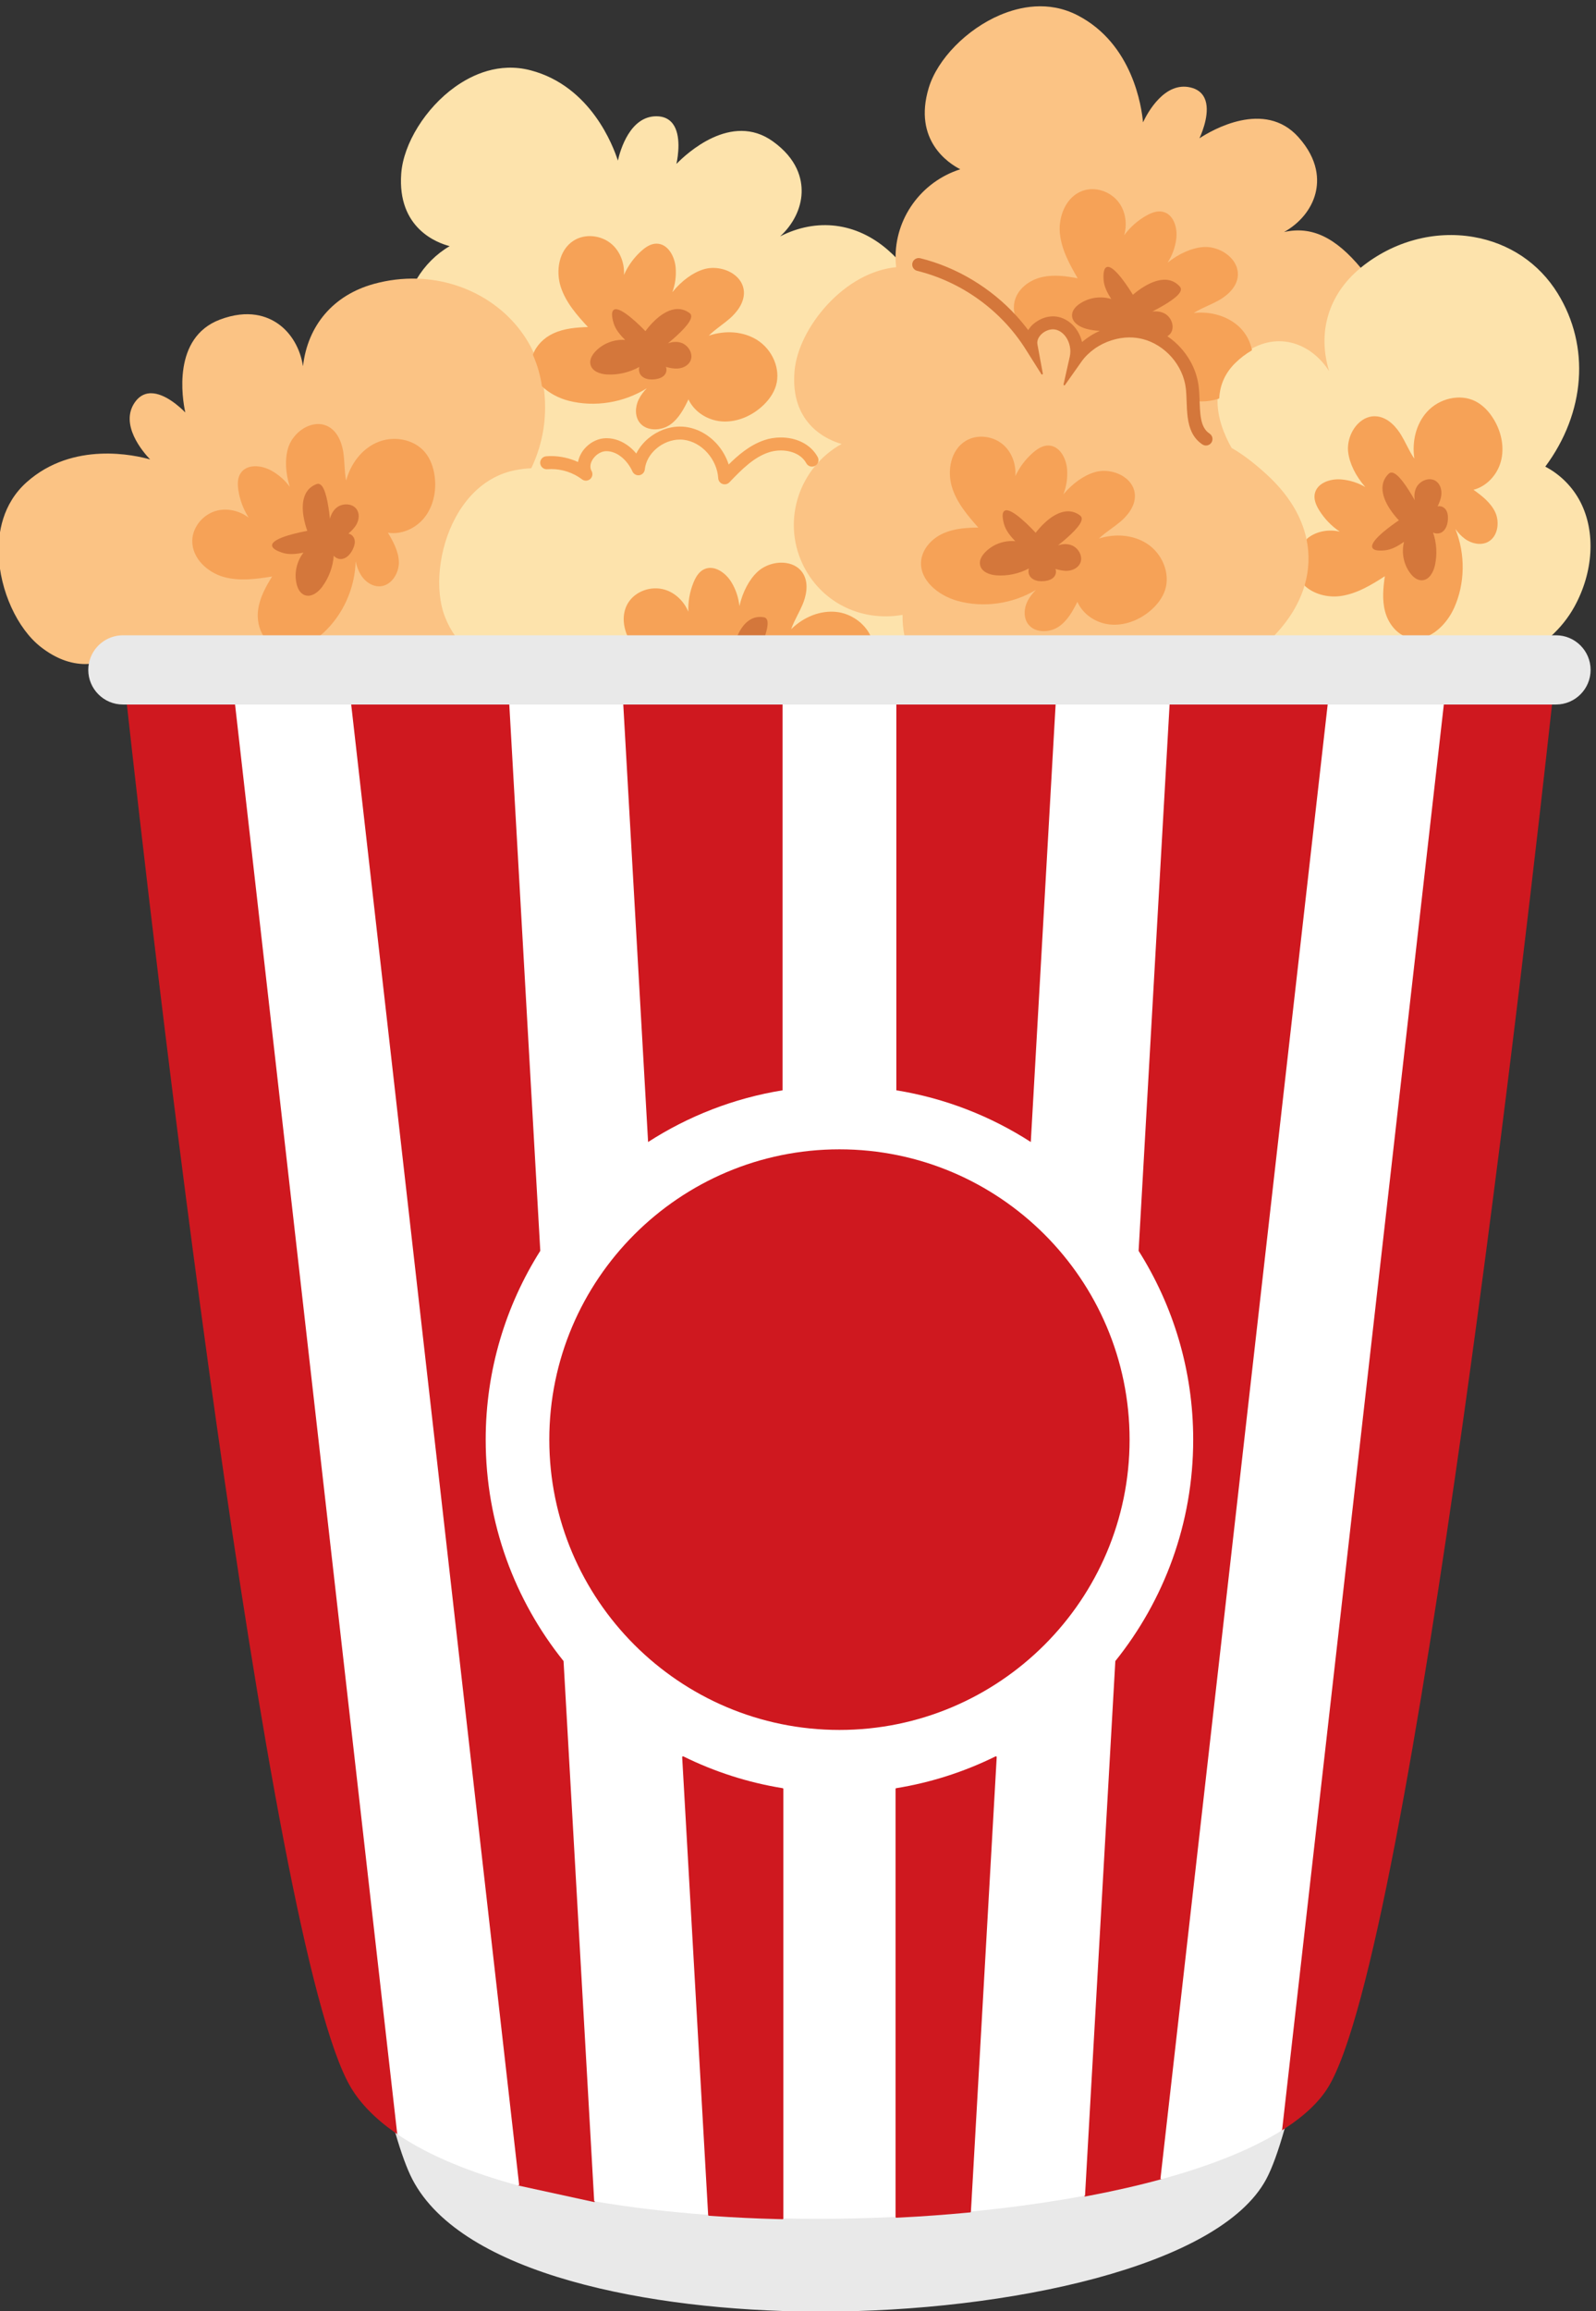 <?xml version="1.0" encoding="UTF-8" standalone="no"?>
<!-- Created with Inkscape (http://www.inkscape.org/) -->

<svg
   version="1.1"
   id="svg1"
   width="1659.549"
   height="2401.812"
   viewBox="0 0 1659.549 2401.812"
   xmlns="http://www.w3.org/2000/svg"
   xmlns:svg="http://www.w3.org/2000/svg">
  <rect x="0" y="0" width="1659.549" height="2401.812" fill="#333333" stroke="none"/>
  <defs
     id="defs1" />
  <g
     id="g1"
     transform="translate(-584.438,-213.281)">
    <g
       id="group-R5">
      <path
         id="path2"
         d="m 10499.3,16162.3 c -0.2,0 -0.3,0 -0.4,0 -35.7,0 -71.6,-6 -103.9,-17.4 -114.2,-39.5 -206.7,-130.1 -307.3,-235.7 -10.5,-11 -26.5,-14.7 -40.8,-9.4 -14.3,5.3 -24.1,18.5 -25,33.6 -4.2,73 -36.19,148.1 -87.83,206.1 -52.74,59.3 -120.97,96.9 -192.15,105.9 -10.36,1.3 -21.03,2 -31.72,2 -0.14,0 -0.29,0 -0.46,0 -66.51,0 -135.77,-26.3 -190.09,-72.1 -55.81,-46.9 -90.08,-108.3 -96.51,-172.8 -1.76,-17.1 -14.87,-31.1 -31.89,-33.8 -17.15,-2.8 -33.91,6.2 -41.02,21.9 -20.86,46.3 -52.67,88.2 -89.63,117.8 -39.19,31.5 -82.31,48.1 -124.75,48.1 h -3.6 c -32.13,-0.5 -67.07,-16.8 -93.4,-43.5 -25.73,-25.6 -41.51,-59.7 -41.19,-89 0.04,-14.7 3.53,-28 10.66,-40.7 8.92,-15.6 5.56,-35.7 -7.98,-47.6 -13.6,-11.9 -33.89,-12.7 -48.31,-1.8 -70.6,53.4 -158.64,82.8 -247.92,82.8 -0.12,0 -0.24,0 -0.34,0 -10.96,0 -21.83,-0.4 -32.33,-1.3 -20.71,-1.6 -39.48,14 -41.24,35 -0.83,10.2 2.36,20.1 8.97,27.9 6.6,7.8 15.86,12.6 26.04,13.4 12.59,1 25.55,1.5 38.56,1.5 72.08,0 145.24,-16.8 211.59,-48.5 1.76,-0.8 3.85,-0.8 5.61,0.2 1.75,0.9 2.94,2.6 3.24,4.5 6.43,43 27.89,84.7 60.37,117.5 41.09,41.2 92.88,64.7 145.76,66 l 5.58,0.1 c 60.25,0 119.95,-22.5 172.65,-65 19.58,-15.8 38.07,-34.6 56.54,-57.6 1.34,-1.7 3.65,-2.6 5.6,-2.3 2.15,0.2 4,1.6 4.92,3.5 21.56,46 54.35,88.2 94.79,122.2 69.01,58 154.18,90 239.78,90.1 13.93,0 27.84,-0.9 41.36,-2.6 89.65,-11.5 174.77,-58 239.69,-131 41.85,-47.2 73.35,-103.8 91.05,-163.9 0.6,-2.1 2.3,-3.7 4.5,-4.2 2.2,-0.6 4.4,0 5.9,1.6 72.9,73 162.9,153 277,193.3 41,14.3 84.5,21.6 129.4,21.6 56.8,0 111.5,-12.1 158.3,-34.9 52,-25.4 93,-63.9 118.7,-111.4 4.8,-9 5.9,-19.3 3,-29.1 -2.9,-9.8 -9.5,-17.9 -18.5,-22.8 -9,-4.8 -19.3,-6 -29.1,-3 -9.8,3 -17.9,9.5 -22.7,18.5 -18.3,33.7 -46.9,60.3 -85,79.1 -36.3,17.8 -79.3,27.2 -124.5,27.2 z m 962.1,-1285.1 c -1.5,1.2 -3.3,1.8 -5.2,1.4 -329,-60.3 -642.1,98.7 -778.9,395.7 -156.8,340.4 -17.7,745.7 316.7,922.8 2.3,1.2 3.6,3.7 3.3,6.3 -0.4,2.5 -2.3,4.6 -4.8,5.2 -69.7,16.5 -415.2,121.3 -373.4,565.7 31.2,331 390,759.8 788.9,795.7 1.7,0.2 3.2,1 4.3,2.3 1,1.4 1.5,3 1.3,4.7 -2.7,23.3 -4.5,46 -4.9,67.4 -0.1,1.6 -0.7,3.1 -1.8,4.2 -24.4,25.1 -47.3,47 -70.1,66.9 -247.7,216.2 -556.7,253.4 -843.6,106.9 101.5,92.6 164,216.6 168.3,341.4 3.6,106.9 -32.4,263.2 -225.1,401.3 -323.8,232 -675.39,-96 -753.56,-176.3 12.67,60.4 38.81,225.4 -29.13,314.5 -28.65,37.6 -70.75,57.1 -125.17,57.8 -207.69,2.4 -284.79,-263 -303.67,-346.5 -35.69,112.4 -211.36,582.2 -682.17,705.5 -247.6,64.8 -457.98,-34.8 -590.86,-129.7 -230.26,-164.5 -403.22,-442.6 -420.61,-676.5 -31.89,-428.5 281.75,-542.7 378.65,-567.6 -104.84,-61.3 -193.74,-150 -257.75,-257.3 -1.12,-1.9 -1.17,-4.2 -0.12,-6.2 1.07,-1.9 3.06,-3.2 5.28,-3.2 398.64,-12.5 753.62,-242.1 904.36,-584.9 1,-2.3 3.24,-3.8 5.7,-3.8 0.07,0 0.15,0 0.24,0 2.56,0.1 4.8,1.8 5.63,4.2 23.17,65.8 80.46,125 153.23,158.3 87.46,40.1 185.56,46 278.54,48.6 2.46,0.1 4.63,1.6 5.58,3.9 0.95,2.2 0.48,4.8 -1.17,6.6 -84.07,91 -179.37,194.1 -219.59,320.4 -37.49,117.6 -16.51,274.2 96.1,345.9 85.78,54.7 209.75,41.2 288.26,-31.4 74.33,-68.6 104.75,-184.3 75.71,-287.9 -0.92,-3.3 0.98,-6.7 4.24,-7.6 3.32,-1 6.73,0.8 7.73,4.1 28.54,94.2 82.45,178.7 155.93,244.3 40.43,36.1 75.29,53 109.67,53 0.12,0 0.24,0 0.36,0 78.64,-0.4 128.92,-90.2 136.32,-174.5 7.36,-84.2 -9.96,-169.5 -48.77,-240.1 -1.6,-2.9 -0.63,-6.6 2.2,-8.3 2.87,-1.8 6.55,-1 8.4,1.8 76.27,111.1 176,191.7 273.67,221.2 71.98,21.8 158.97,7.8 221.47,-35.5 46.2,-32 73.4,-76.9 76.7,-126.3 5.8,-89 -63.4,-163.8 -105.1,-200.5 -22.4,-19.8 -46.8,-38.3 -70.4,-56.1 -39.55,-29.9 -80.43,-60.9 -113.81,-98.9 -1.87,-2.2 -2.04,-5.4 -0.39,-7.7 1.69,-2.4 4.7,-3.3 7.36,-2.2 135.14,52.9 280.44,44.7 388.84,-22 119,-73.3 181.3,-221.2 144.9,-344 -17.3,-58.4 -56.6,-115.2 -113.6,-164.2 -88.6,-76.2 -198,-115 -300.2,-106.7 -113.14,9.4 -214.58,80.6 -252.38,177.2 -0.91,2.3 -3.1,3.9 -5.59,4 -2.09,-0.1 -4.77,-1.4 -5.84,-3.6 -34.76,-73 -74.16,-155.8 -145.07,-205.4 -66.24,-46.3 -174.2,-51.2 -223.33,15.8 -30.92,42.2 -32.62,107.1 -4.3,165.4 26.17,53.8 70.6,95.7 113.57,136.2 2.41,2.3 2.61,6.1 0.44,8.6 -2.12,2.5 -5.92,2.9 -8.57,0.9 -182.76,-142.7 -435.83,-195.7 -660.47,-138.5 -77,19.7 -150.76,59.3 -202.38,108.9 -1.88,1.9 -4.85,2.3 -7.16,1.1 -2.36,-1.3 -3.71,-3.8 -3.32,-6.5 l 0.93,-5.4 c 30.89,-217.9 -0.07,-428.3 -92.03,-625.2 -41.9,-2.3 -81.15,-7.2 -119.86,-14.9 -250.96,-50.1 -396.61,-231.7 -474.59,-375.2 -135.08,-248.6 -168.91,-574.4 -82.26,-792.3 21.14,-53.1 46.62,-100.4 77.9,-144.8 1.17,-1.6 3.07,-2.6 5.09,-2.6 h 1360.66 c 2.12,0 4.09,1.1 5.24,2.8 1.14,1.8 1.31,4 0.46,6 -40.37,90.2 -39.29,181.4 2.92,250.1 53.28,86.7 170.52,128.9 272.94,97.9 96.88,-29.2 174.86,-119.9 194.01,-225.8 0.58,-3.3 3.62,-5.6 7.18,-5 3.36,0.6 5.65,3.8 5.11,7.1 -15.51,97.3 -3.97,196.8 33.38,287.9 20.64,50.4 44.73,80.8 75.76,95.8 70.84,34.1 155.36,-24.6 198.86,-97.3 43.5,-72.5 65.2,-156.7 61.2,-237.2 -0.1,-3.3 2.4,-6.2 5.7,-6.5 3.4,-0.4 6.3,2 6.7,5.3 20,133.2 74.4,249.4 149.3,318.7 55.2,51 139.4,76.7 214.8,64.9 55.5,-8.6 99.6,-37 124.1,-80 44.1,-77.4 14.8,-175 -6.7,-226.3 -11.6,-27.6 -25.4,-54.9 -38.9,-81.3 -22.4,-44.2 -45.6,-89.9 -59,-138.7 -0.7,-2.8 0.5,-5.7 3,-7.1 2.6,-1.4 5.7,-0.9 7.6,1.2 98.3,106.8 233.2,163.1 359.2,150.4 109.7,-11 213.6,-83 258.8,-179.3 1.1,-2.2 3.3,-3.6 5.7,-3.6 h 278 c 1.9,0 3.7,0.8 4.9,2.3 1.1,1.4 1.6,3.3 1.2,5.2 -11.9,58.9 -16.9,116.7 -14.8,171.7 0.1,1.9 -0.7,3.8 -2.1,5"
         style="fill:#fde3ac;fill-opacity:1;fill-rule:nonzero;stroke:none"
         transform="matrix(0.133,0,0,-0.133,0,2829.333)" />
      <path
         id="path3"
         d="m 11608.1,15284.6 c 7.8,84.6 74.1,165.9 169,207.2 88.3,38.4 186.4,42.4 279.5,43.2 2.4,0 4.6,1.4 5.6,3.7 1,2.2 0.6,4.8 -1,6.6 -82.3,92.6 -175.6,197.5 -213.3,324.6 -35.2,118.4 -11.2,274.5 102.8,344 86.8,52.9 210.5,37.1 287.6,-37 73,-70 101.1,-186.3 70,-289.3 -0.9,-3.3 0.9,-6.7 4.2,-7.7 3,-1.1 6.7,0.7 7.8,4 30.4,93.7 85.9,177.1 160.6,241.1 40.4,34.7 74.9,50.9 108.7,50.9 0.8,0 1.6,0 2.4,-0.1 78.6,-1.8 127.2,-92.6 132.9,-177.1 5.7,-84.3 -13.3,-169.2 -53.5,-239 -1.6,-2.9 -0.8,-6.6 2.1,-8.4 2.7,-1.8 6.4,-1.1 8.4,1.6 78.4,109.6 179.7,188.3 277.9,215.9 72.4,20.3 159.1,4.7 220.8,-39.8 45.5,-33 71.9,-78.3 74.2,-127.8 4,-89.1 -66.6,-162.6 -109,-198.5 -22.8,-19.3 -47.6,-37.3 -71.6,-54.7 -40.1,-29.1 -81.5,-59.3 -115.6,-96.7 -1.9,-2.1 -2.2,-5.2 -0.6,-7.6 1.6,-2.4 4.8,-3.4 7.3,-2.4 136.2,50.3 281.3,39.2 388.4,-29.5 117.5,-75.7 176.9,-224.7 138.1,-346.8 -18.4,-58.1 -58.8,-114.1 -116.8,-162 -90.1,-74.4 -200.2,-111.1 -302.1,-100.7 -113,11.5 -213,84.7 -248.9,182.1 -0.9,2.3 -3.1,3.9 -5.5,4 -2.5,-0.1 -4.9,-1.2 -5.9,-3.4 -36.3,-72.4 -77.3,-154.4 -149.1,-202.6 -67.1,-45 -175.2,-47.7 -223,20.2 -30.1,42.8 -30.5,107.7 -1,165.4 27.2,53.4 74.4,96.2 116.2,134 2.4,2.3 2.7,6 0.6,8.6 -1.3,1.5 -3,2.3 -4.8,2.3 -1.4,0 -2.7,-0.4 -3.8,-1.3 -185.5,-139 -439.5,-187.2 -663,-125.5 -147.4,40.6 -289.6,156.2 -276.6,298.5 z m 3428.6,2287.8 c -201.9,243.2 -387.1,332.1 -603.2,284.2 122.5,68.2 213.1,177.3 244.9,300.5 26.8,103.4 25.6,263.9 -132.6,440.6 -265.6,296.9 -680.1,52.9 -773.8,-8.6 25.5,56.2 86.8,211.6 39.8,313.4 -19.8,42.9 -56.6,71.1 -109.6,83.6 -202.1,48.1 -335.2,-194.9 -371.6,-272.4 -10.5,117.5 -80,614.3 -512.8,836.8 -227.8,117 -454.6,65.5 -605,1.7 -260.4,-110.6 -489.6,-344.6 -557.4,-569 -124.2,-411.4 157.2,-591 246.4,-636.3 -305.8,-97.7 -512.9,-384.4 -505.6,-702.8 0.5,-19.8 1.9,-40.7 4.3,-62.2 -190,-19 -381,-123.2 -538.5,-293.8 -144.3,-156.3 -239.8,-347.9 -255.3,-512.7 -40.2,-427.8 271,-548.1 367.5,-574.9 -330.1,-183.9 -465.6,-589.8 -308.3,-931.4 138.2,-300 453.1,-461.7 784.9,-404.1 -1.4,-53.7 3.8,-109.9 15.4,-167 0.5,-2.9 3.1,-5 6,-5 h 2889.5 c 1.7,0 3.3,0.7 4.5,1.9 118.5,123.7 199.3,258 240.3,399 34.8,119.5 39.9,241 15.3,361 -38.6,187.3 -146.4,362.5 -320.5,520.5 -99.8,90.5 -187.8,156.9 -269.1,203 -53,94.4 -114,236.6 -105.7,381.4 0.1,2.1 -0.8,4.1 -2.5,5.3 -1.5,1.3 -3.7,1.6 -5.7,1 -50.6,-16.1 -101.6,-22.9 -151.3,-20.2 -1.5,0 -3.5,-0.5 -4.8,-1.7 -1.2,-1.3 -1.9,-3 -1.8,-4.7 l 0.3,-8.6 c 0.7,-19.3 1.3,-38.5 2.5,-56.8 3.7,-64.5 12.8,-109.8 28.7,-142.6 12.9,-26.6 28.9,-45.2 51.9,-60.3 8.6,-5.5 14.5,-14.1 16.6,-24.1 2.1,-10 0.2,-20.2 -5.4,-28.8 -5.5,-8.5 -14.1,-14.4 -24.1,-16.6 -10,-2.2 -20.1,-0.2 -28.8,5.4 -33.8,21.8 -61.2,53.4 -79.1,91.4 -15,31.3 -24.7,67 -30.8,112.4 -5.3,41.4 -6.9,83.6 -8.3,124.4 -1.3,36.1 -2.6,70.1 -6.3,101.5 -10.3,89.2 -50.7,177.9 -113.6,249.7 -62.8,71.9 -145.3,123.6 -232.4,145.7 -34.6,8.8 -70.7,13.2 -107.4,13.2 -0.2,0 -0.4,0 -0.6,0 -46.1,0 -94,-7.7 -142.9,-23.1 -44.8,-16.7 -90.7,-39.5 -136.8,-68 -42.7,-30.5 -78,-65.5 -105.1,-104 l -110.5,-156.5 42,186.9 c 3,13.9 4.6,28.3 4.6,42.8 0,39.3 -11.6,80.3 -32.2,112.7 -21.3,33.6 -50.2,57 -83.7,67.6 -10.5,3.3 -21.9,4.9 -33,4.8 -31.8,0 -67.5,-14.1 -93.3,-36.8 -26.4,-23.1 -41.4,-52.5 -41.2,-80.7 0,-5.1 0.4,-10.1 1.4,-15.4 l 36.2,-195.6 -106.2,168.2 c -192.7,305.6 -504.4,530.5 -855.1,617.1 -10,2.5 -18.3,8.6 -23.6,17.4 -5.3,8.7 -6.8,19 -4.4,28.9 2.5,9.9 8.6,18.3 17.4,23.6 8.7,5.3 19,6.8 28.9,4.4 283.5,-70.2 549.4,-230.2 748.7,-450.4 2,-2.2 5.3,-2.7 7.8,-1.2 2.6,1.5 3.7,4.6 2.8,7.4 -14.7,43.8 -15.9,86.9 -3.5,128.1 24.3,81.4 105.4,148 206.6,169.7 94.1,20.1 191.1,4.6 282.5,-13.1 2.4,-0.5 4.8,0.5 6.2,2.5 1.4,2 1.6,4.7 0.4,6.8 -62.4,107 -133.1,228.4 -144.9,360.4 -11.1,122.9 43.4,271.2 169,316.8 95.4,34.7 213.6,-5.3 274.5,-93.2 57.7,-83.2 62.2,-202.7 11.4,-297.5 -1.6,-3 -0.5,-6.7 2.4,-8.4 3.1,-1.7 6.8,-0.5 8.5,2.4 48.4,85.8 119.4,156.6 205.2,204.6 47.5,26.6 85.2,35.5 119,27.8 76.7,-17.4 106.3,-116 95.2,-199.9 -11.1,-83.8 -46.5,-163.3 -99.8,-223.8 -2.2,-2.4 -2,-6.2 0.4,-8.6 2.4,-2.2 6.2,-2.3 8.6,0 98.5,91.8 213.4,148.9 315.2,156.5 75.1,5.6 156.9,-26.9 208.5,-82.7 38.1,-41.3 54.9,-91 47.4,-140 -13.7,-88.1 -97.4,-146.1 -146.2,-172.9 -26.1,-14.4 -54,-27.1 -80.9,-39.5 -45.1,-20.6 -91.7,-41.9 -132.5,-71.8 -2.3,-1.7 -3.2,-4.8 -2.1,-7.5 1.1,-2.6 3.6,-4.3 6.7,-3.7 143.6,22.4 283.5,-17.2 374.8,-105.9 45.3,-43.9 77.8,-103.7 91.8,-168.2 0.5,-2 1.8,-3.6 3.6,-4.4 1.8,-0.8 3.8,-0.7 5.6,0.3 113,64.6 233,77.8 347.2,37.8 122.5,-42.9 228.5,-145.7 287.3,-277.3 3.1,-7.5 6.2,-14.9 9.4,-22.3 1.4,-3.2 4.9,-4.7 8.1,-3.3 3.2,1.3 4.7,4.9 3.4,8 -3,7.6 -6.1,15.1 -9.4,22.5 -132.2,324.9 -54.3,647.9 210.9,867.9 1.3,1 2,2.6 2.2,4.2 0.2,1.7 -0.4,3.3 -1.4,4.6"
         style="fill:#fbc384;fill-opacity:1;fill-rule:nonzero;stroke:none"
         transform="matrix(0.133,0,0,-0.133,0,2829.333)" />
      <path
         id="path4"
         d="m 14429.4,3045.9 c -32.9,-21.2 -69,-42.7 -110.3,-65.8 -2.1,-1.2 -4.2,-2.3 -6.4,-3.5 l -4.6,-2.5 c -28.3,-15.6 -57.3,-30.8 -86.4,-45.3 -4,-2.1 -8.2,-4.1 -12.3,-6.1 l -3.1,-1.6 c -29.5,-14.4 -59.9,-28.7 -90.6,-42.5 l -15.3,-6.9 c -32.2,-14.3 -66.4,-28.7 -101.4,-42.9 l -9.5,-3.9 c -154,-61.7 -328,-119.3 -517.2,-171 -0.2,0 -0.4,-0.1 -0.6,-0.1 -370.3,-101.2 -794.5,-180.2 -1261,-234.7 l -2.1,-0.2 c -404,-47.1 -824,-73.9 -1248,-79.5 l -11.3,-0.2 c -62,-0.7 -127.2,-0.9 -193.3,-0.9 l -36.1,0.2 c -431.8,2.5 -848.75,27.2 -1240.08,73.5 -0.27,0.1 -0.53,0.1 -0.83,0.2 -436.76,51.8 -828.26,129.3 -1163.67,230.3 l -16.5,5.1 c -38.63,11.8 -76.29,23.9 -111.96,35.8 l -22.73,7.7 c -34.05,11.6 -68.23,23.8 -101.58,36.2 l -23.77,8.9 c -31.91,12.1 -64.44,25 -96.67,38.4 l -6.94,2.9 c -4.77,1.9 -9.55,3.9 -14.25,5.9 -31.86,13.5 -64.5,28 -97,43.1 l -14.06,6.4 c -117.54,55.6 -223.82,116.2 -315.93,180.3 -2.22,1.5 -5.09,1.5 -7.19,-0.1 -2.14,-1.5 -3.09,-4.2 -2.36,-6.8 46.48,-160.8 91.38,-283.5 133.42,-364.7 388.7,-749.8 1871.48,-1026.1 3129.5,-1034.6 20.5,-0.1 41,-0.2 61.7,-0.2 1466.6,0 3119.2,351.9 3484.9,1034.8 45.5,84.8 94.2,218.5 144.8,397.3 0.8,2.5 -0.2,5.2 -2.3,6.8 -2,1.5 -4.8,1.6 -7,0.2"
         style="fill:#e9e9e9;fill-opacity:1;fill-rule:nonzero;stroke:none"
         transform="matrix(0.133,0,0,-0.133,0,2829.333)" />
      <path
         id="path5"
         d="m 14786,14174.9 c -1.2,1.3 -2.9,2 -4.7,2 h -1242.6 c -3.3,0 -6,-2.5 -6.2,-5.8 l -242.7,-4275 c 0,-1.3 0.3,-2.6 1,-3.7 278.6,-440.8 425.9,-949.8 425.9,-1472 0,-634.7 -210.1,-1231.6 -607.4,-1726.3 -0.8,-1 -1.3,-2.3 -1.4,-3.6 L 12870.8,2513 c -0.1,-1.9 0.7,-3.7 2.1,-5 1.2,-1 2.7,-1.6 4.2,-1.6 0.4,0 0.7,0.1 1.1,0.1 l 18.9,3.5 c 204.8,38.6 399.3,82.9 577.9,131.7 2.5,0.7 4.3,2.8 4.5,5.3 l 1308,11523 c 0.2,1.8 -0.3,3.5 -1.5,4.9"
         style="fill:#cf181f;fill-opacity:1;fill-rule:nonzero;stroke:none"
         transform="matrix(0.133,0,0,-0.133,0,2829.333)" />
      <path
         id="path6"
         d="m 9458.33,10740.5 c 0.88,-0.5 1.86,-0.7 2.83,-0.7 1.17,0 2.37,0.3 3.39,1 320.77,206.8 673.65,342.4 1048.75,403 3.1,0.5 5.3,3.1 5.3,6.2 v 3020.7 c 0,3.4 -2.8,6.2 -6.3,6.2 H 9266.79 c -1.71,0 -3.36,-0.7 -4.53,-1.9 -1.17,-1.2 -1.81,-2.9 -1.71,-4.7 l 194.38,-3424.7 c 0.14,-2.2 1.43,-4.2 3.4,-5.1"
         style="fill:#cf181f;fill-opacity:1;fill-rule:nonzero;stroke:none"
         transform="matrix(0.133,0,0,-0.133,0,2829.333)" />
      <path
         id="path7"
         d="m 11401.1,11143.8 c 375.1,-60.6 728,-196.3 1048.7,-403 1.1,-0.7 2.2,-1 3.4,-1 1,0 1.9,0.2 2.8,0.7 2,0.9 3.3,2.9 3.4,5.1 l 194.4,3424.7 c 0.1,1.8 -0.5,3.5 -1.7,4.7 -1.2,1.2 -2.8,1.9 -4.5,1.9 H 11402 c -3.4,0 -6.2,-2.8 -6.2,-6.2 V 11150 c 0,-3.1 2.2,-5.7 5.3,-6.2"
         style="fill:#cf181f;fill-opacity:1;fill-rule:nonzero;stroke:none"
         transform="matrix(0.133,0,0,-0.133,0,2829.333)" />
      <path
         id="path8"
         d="m 16527.3,14174.9 c -1.1,1.3 -2.8,2 -4.6,2 h -845.9 c -3.2,0 -5.9,-2.3 -6.2,-5.5 L 14405.7,3028.3 c -0.3,-2.4 0.8,-4.7 2.9,-6 1,-0.6 2.1,-1 3.3,-1 1.1,0 2.3,0.4 3.3,1 l 20.9,13.1 c 156.9,101.4 271.9,210.6 341.9,324.6 652.7,1064.3 1573,9191.6 1750.9,10810 0.2,1.8 -0.3,3.6 -1.6,4.9"
         style="fill:#cf181f;fill-opacity:1;fill-rule:nonzero;stroke:none"
         transform="matrix(0.133,0,0,-0.133,0,2829.333)" />
      <path
         id="path9"
         d="m 6237.59,14176.9 h -845.78 c -1.78,0 -3.46,-0.7 -4.65,-2 -1.17,-1.3 -1.73,-3.1 -1.54,-4.9 177.84,-1612.2 1098.13,-9710.2 1750.74,-10809.9 75.96,-128 193.87,-248.2 350.41,-357.1 l 15.56,-11.1 c 1.08,-0.7 2.34,-1.1 3.61,-1.1 1.09,0 2.19,0.3 3.16,0.8 2.12,1.3 3.32,3.7 3.03,6.1 L 6243.77,14171.4 c -0.34,3.2 -3.02,5.5 -6.18,5.5"
         style="fill:#cf181f;fill-opacity:1;fill-rule:nonzero;stroke:none"
         transform="matrix(0.133,0,0,-0.133,0,2829.333)" />
      <path
         id="path10"
         d="m 8805.11,6694.1 c -397.37,494.6 -607.4,1091.6 -607.4,1726.3 0,522.3 147.25,1031.3 425.84,1472 0.71,1.1 1.05,2.4 0.98,3.7 l -242.61,4275 c -0.19,3.3 -2.92,5.8 -6.24,5.8 H 7133.01 c -1.78,0 -3.47,-0.7 -4.66,-2 -1.19,-1.4 -1.75,-3.1 -1.53,-4.9 L 8440.38,2597.7 c 0.3,-2.6 2.25,-4.8 4.88,-5.4 l 593.2,-129.2 c 0.44,-0.1 0.88,-0.1 1.31,-0.1 1.47,0 2.9,0.5 4.05,1.5 1.48,1.3 2.29,3.2 2.19,5.1 l -239.54,4220.9 c -0.07,1.3 -0.56,2.6 -1.36,3.6"
         style="fill:#cf181f;fill-opacity:1;fill-rule:nonzero;stroke:none"
         transform="matrix(0.133,0,0,-0.133,0,2829.333)" />
      <path
         id="path11"
         d="m 7133.01,14176.9 h -895.42 c -1.78,0 -3.46,-0.7 -4.66,-2 -1.19,-1.4 -1.75,-3.1 -1.53,-4.9 L 7499.75,2996.3 c 0.2,-1.8 1.17,-3.4 2.68,-4.5 88.04,-59.8 189.7,-117.1 302.1,-170.1 l 14.12,-6.5 c 32.65,-15.2 65.41,-29.8 97.4,-43.3 4.75,-2 9.57,-4 14.37,-6 l 6.92,-2.8 c 32.06,-13.3 64.68,-26.3 97.01,-38.6 l 23.87,-8.9 c 33.44,-12.5 67.74,-24.7 101.9,-36.3 l 22.8,-7.8 c 35.76,-11.9 73.52,-24 112.28,-35.8 l 16.51,-5.1 c 45.14,-13.6 89.97,-26.5 133.23,-38.2 0.54,-0.1 1.09,-0.2 1.63,-0.2 1.47,0 2.93,0.5 4.07,1.5 1.56,1.3 2.36,3.4 2.12,5.4 L 7139.19,14171.4 c -0.34,3.2 -3.02,5.5 -6.18,5.5"
         style="fill:#ffffff;fill-opacity:1;fill-rule:nonzero;stroke:none"
         transform="matrix(0.133,0,0,-0.133,0,2829.333)" />
      <path
         id="path12"
         d="m 10957.2,6158.2 c -1249.36,0 -2262.15,1012.8 -2262.15,2262.2 0,1249.3 1012.79,2262.1 2262.15,2262.1 1249.3,0 2262.1,-1012.8 2262.1,-2262.1 0,-1249.4 -1012.8,-2262.2 -2262.1,-2262.2 z m 2338.9,3737.5 242.6,4275 h -891.1 L 12453.2,10746 c -312.9,201.7 -668.7,342.1 -1051.2,404 v 3020.7 h -889.6 V 11150 c -382.5,-61.8 -738.37,-202.3 -1051.23,-404 l -194.37,3424.7 h -891.13 l 242.62,-4275 c -269.97,-427 -426.82,-932.7 -426.82,-1475.3 0,-655 228.19,-1256.4 608.76,-1730.3 l 239.55,-4220.9 c 142.1,-24.4 288.62,-45.4 438.49,-63.2 0.03,0 0.06,0 0.09,0 149.87,-17.8 303.08,-32.4 458.62,-43.7 l -203.04,3577.5 c 241.67,-119.4 503.16,-204.5 778.46,-249 V 2335 c 69,-1.5 138.2,-2.4 207.5,-2.8 12,0 24,-0.1 36,-0.1 64.5,-0.2 129,0.1 193.5,0.9 3.7,0.1 7.5,0.1 11.3,0.1 147.4,2.1 294.8,6.6 441.3,13.7 v 3344 c 275.2,44.5 536.8,129.6 778.4,249 l -201.5,-3551.6 c 77.4,7.5 154.3,15.6 230.5,24.5 0.7,0.1 1.4,0.2 2.1,0.3 229.6,26.8 452.7,60.1 665.6,99.7 l 237,4177.5 c 380.6,473.8 608.8,1075.2 608.8,1730.2 0,542.6 -156.9,1048.3 -426.8,1475.3"
         style="fill:#ffffff;fill-opacity:1;fill-rule:nonzero;stroke:none"
         transform="matrix(0.133,0,0,-0.133,0,2829.333)" />
      <path
         id="path13"
         d="m 15676.8,14176.9 h -895.5 c -3.1,0 -5.8,-2.3 -6.2,-5.5 L 13467.2,2648.5 c -0.2,-1.8 0.4,-3.6 1.6,-4.9 1.1,-1.3 2.9,-2.1 4.7,-2.1 0.5,0 1.1,0.1 1.6,0.2 189.8,51.9 364.5,109.7 519.1,171.7 l 9.4,3.8 c 35.3,14.3 69.5,28.8 101.9,43.1 l 15.3,6.9 c 30.9,13.8 61.5,28.2 90.9,42.7 l 3.2,1.6 c 4.2,2 8.3,4.1 12.4,6.1 29.2,14.6 58.4,29.9 86.8,45.5 l 4.6,2.5 c 2.2,1.2 4.4,2.4 6.4,3.6 32.1,17.8 62.4,35.7 90.1,53.1 1.6,1 2.7,2.7 2.9,4.6 L 15683,14170 c 0.2,1.8 -0.4,3.5 -1.6,4.9 -1.2,1.3 -2.9,2 -4.6,2"
         style="fill:#ffffff;fill-opacity:1;fill-rule:nonzero;stroke:none"
         transform="matrix(0.133,0,0,-0.133,0,2829.333)" />
      <path
         id="path14"
         d="m 15389.9,14705 c -72.4,28.5 -131.9,101.6 -155.1,190.9 v 0 c -24.2,93 -12.9,190.7 0.7,282.7 0.3,2.5 -0.7,4.9 -2.8,6.2 -2.1,1.3 -4.7,1.3 -6.7,0 -104.3,-66.9 -222.5,-142.8 -353.8,-160.4 -99.4,-13.4 -201.8,15.7 -267.5,75.9 -1.5,1.4 -3.8,2 -5.9,1.3 -2,-0.5 -3.7,-2.2 -4.3,-4.2 -40.4,-139.1 -120.3,-271.6 -237.3,-393.9 -1.7,-1.8 -2.2,-4.4 -1.3,-6.7 1,-2.3 3.3,-3.8 5.8,-3.8 h 1025.9 c 3,0 5.6,2.1 6.1,5.1 0.6,2.9 -1,5.8 -3.8,6.9"
         style="fill:#fde3ac;fill-opacity:1;fill-rule:nonzero;stroke:none"
         transform="matrix(0.133,0,0,-0.133,0,2829.333)" />
      <path
         id="path15"
         d="m 16751.3,15745 c -60.3,118.4 -158,217 -275.7,278.3 314.1,422.8 351.6,940.7 97.3,1353.4 -145.7,236.6 -379.7,393.3 -659,441.3 -305.5,52.4 -624.8,-33.7 -876.2,-236.3 -1.9,-1.5 -3.7,-3.1 -5.4,-4.7 -1.4,-1.3 -2.9,-2.6 -4.4,-3.8 -248.2,-206 -335.1,-500.7 -242.3,-804 -62.8,99.2 -153.5,175 -255.3,210.6 -117.6,41.2 -241.3,27.8 -357.5,-38.7 -45.2,-25.8 -88.5,-58.8 -128.7,-98.1 -80.1,-78.3 -123.9,-173.3 -130.1,-282.5 -8.5,-148.6 54.2,-293.9 108.2,-389.7 0.5,-1 1.4,-1.9 2.3,-2.4 81,-45.7 168.8,-111.8 268.4,-202.2 172.1,-156.3 278.7,-329.1 316.7,-513.9 0.4,-2.1 2,-3.9 4.1,-4.6 2,-0.7 4.4,-0.3 6,1.2 1.5,1.2 2.9,2.6 4.4,4 1.7,1.6 3.4,3.3 5.3,4.8 80.6,61.2 199.9,71 296.7,24.3 3,-1.5 6.7,-0.2 8.3,2.9 1.5,3 0.3,6.8 -2.8,8.3 -87.7,44.5 -161.5,112.4 -213.3,196.1 -28.6,46.3 -39.1,83.6 -33,117.6 14,77.4 110.5,111.4 195.6,103.9 84.2,-7.5 165.1,-39.4 227.9,-89.9 2.5,-2.1 6.3,-1.8 8.6,0.7 2.1,2.5 2,6.3 -0.3,8.6 -96.2,94.4 -158.2,206.7 -170.3,308 -8.8,74.8 20.1,158 73.6,212 39.6,39.9 88.8,58.9 137.7,53.4 88.7,-9.8 150.3,-90.9 179.2,-138.4 15.5,-25.5 29.5,-52.7 43,-79.1 22.5,-44.1 45.9,-89.8 77.6,-129.3 1.8,-2.2 5,-3 7.5,-1.7 2.6,1.2 4,4.1 3.4,6.9 -28.5,142.2 4.8,283.9 89.4,379 92.9,104.4 249.3,140 364,82.8 54.5,-27.3 103.6,-75.9 141.9,-140.5 59.6,-100.6 78.8,-215.1 52.7,-314.1 -28.9,-109.8 -116.7,-197.3 -218.5,-217.7 -2.4,-0.5 -4.3,-2.4 -4.8,-4.8 -0.6,-2.5 0.4,-5 2.5,-6.4 65.8,-47 140.5,-100.2 177,-178.7 34,-73.2 20,-180.4 -54.6,-217.1 -46.8,-23.2 -111,-13.5 -163.5,24.6 -48.3,35.1 -81.9,86.1 -114.4,135.5 -1.8,2.8 -5.5,3.7 -8.3,2 -2.9,-1.7 -3.9,-5.4 -2.4,-8.3 108.6,-204.9 116.8,-463.3 21.3,-674.5 -46.9,-103.6 -128.4,-187.4 -212.7,-218.7 -2.9,-1.1 -4.5,-4 -4,-7 0.5,-2.9 3.1,-5.1 6.1,-5.1 h 971 c 1.5,0 3,0.6 4.1,1.6 76.5,68.7 139.6,147.4 187.4,234 149,269.7 167.5,582.5 48.3,816.4"
         style="fill:#fde3ac;fill-opacity:1;fill-rule:nonzero;stroke:none"
         transform="matrix(0.133,0,0,-0.133,0,2829.333)" />
      <path
         id="path16"
         d="m 8643.75,16653 -0.42,2.2 c -12.47,84.6 -36.12,166.8 -70.28,244.5 -152.64,347.2 -511.96,579.7 -915.37,592.3 -113.54,3.6 -227.58,-10 -338.61,-40.4 -317.27,-86.7 -519.27,-323.5 -555.96,-643.5 -20.94,135.8 -89.64,256.4 -191.2,329.1 -86.94,62.2 -237.1,118.8 -458.91,34.7 -372.44,-141.2 -293.76,-615.7 -270.08,-725.3 -41.99,42.7 -158.76,150.2 -267.77,150.2 -3.44,0 -6.92,-0.1 -10.35,-0.3 -47.17,-3.1 -86.67,-27.4 -117.4,-72.3 -117.66,-171.9 61.42,-382.8 120.54,-444.7 -113.37,32.4 -601.9,146.2 -965.12,-177.8 -191.01,-170.3 -224.5,-400.7 -218.99,-563.9 9.57,-282.8 145.53,-580.8 330.64,-724.6 113.3,-88.1 229.96,-132.6 347.38,-132.6 11.57,0 23.14,0.4 34.71,1.3 2.78,0.2 5.1,2.2 5.66,4.9 24.62,119.5 130.93,206.2 252.74,206.2 h 1107.4 c 2.32,0 4.46,1.3 5.53,3.3 1.07,2.1 0.93,4.6 -0.39,6.5 -38.03,55 -53.62,132.8 -41.7,208.2 14.95,95 64.36,180 113.66,258.9 1.29,2.1 1.27,4.8 -0.1,6.8 -1.34,2 -3.6,3 -6.18,2.7 -122.27,-19.7 -260.88,-41.9 -388.39,-5.6 -118.7,33.9 -237.51,138 -234.88,271.5 2,101.8 81.81,197.5 185.63,222.7 98.42,24 211.55,-14.8 281.7,-96.2 2.24,-2.7 6.14,-3 8.75,-0.8 2.61,2.3 2.97,6.2 0.78,8.8 -62.66,75.9 -103.14,167.5 -117.13,265 -7.72,53.9 -2.41,92.4 16.79,121 43.78,65.3 146.43,57.5 220.75,17 74.2,-40.5 135.64,-102.1 172.99,-173.5 1.56,-2.9 5.21,-4.1 8.13,-2.8 3.02,1.4 4.41,4.9 3.17,8 -50.35,125 -62.32,252.7 -32.86,350.4 21.75,72 81.49,136.7 152.2,164.8 52.21,20.8 104.66,18.6 147.6,-6 77.33,-44.5 101.42,-143.4 108.87,-198.5 4.04,-29.7 5.92,-60.3 7.75,-89.8 3.04,-49.5 6.19,-100.6 19.44,-149.5 0.72,-2.7 3.21,-4.5 6.01,-4.5 0.05,0 0.1,0 0.17,0 2.88,0 5.32,2.1 5.92,4.9 30.67,141.8 117.96,258.3 233.45,311.6 126.99,58.6 284.63,28.6 366.77,-69.7 39.07,-46.7 64.61,-110.8 73.86,-185.5 14.43,-116 -13.74,-228.6 -77.27,-308.9 -70.42,-89.1 -185.82,-134.3 -287.31,-112.2 -2.36,0.5 -4.92,-0.5 -6.38,-2.5 -1.46,-2 -1.56,-4.7 -0.29,-6.8 41.61,-69.4 88.74,-148 90.84,-234.5 1.92,-80.8 -53.76,-173.4 -136.79,-177.3 -52.32,-2.8 -107.25,32.1 -140.09,88 -30.38,51.6 -41.12,114.4 -50.63,169.9 -0.53,3.3 -3.65,5.6 -6.89,5.2 -3.31,-0.4 -5.72,-3.4 -5.45,-6.7 17.63,-231.2 -78.25,-471.3 -250.23,-626.7 -8.97,-8.1 -19.32,-16.6 -31.7,-26 -2.12,-1.6 -2.99,-4.4 -2.14,-7 0.87,-2.5 3.24,-4.2 5.92,-4.2 h 1063.94 c 2.34,0 4.46,1.3 5.53,3.4 1.07,2 0.9,4.5 -0.44,6.4 -30.72,43.5 -55.73,90.1 -76.49,142.3 -85.38,214.6 -51.79,536.1 81.64,781.7 76.71,141.1 219.82,319.7 466.06,368.8 39.27,7.9 79.12,12.7 121.8,14.9 2.29,0.1 4.34,1.5 5.34,3.6 94.22,200.1 126.06,414 94.66,635.7 -0.15,1 -0.34,2.1 -0.53,3.2"
         style="fill:#fbc384;fill-opacity:1;fill-rule:nonzero;stroke:none"
         transform="matrix(0.133,0,0,-0.133,0,2829.333)" />
      <path
         id="path17"
         d="m 12498,17156.2 c -27.7,-15 -53.6,-36.3 -76.9,-63.1 -2,-2.2 -2.1,-5.5 -0.3,-7.8 2.6,-3.4 5.1,-6.8 7.6,-10.3 1.2,-1.6 3,-2.5 5,-2.5 0.1,0 0.3,0 0.4,0 2.1,0.1 4,1.3 5,3.1 11.9,20.9 26.6,39 43.6,53.8 6,5.2 12.5,9.7 19.5,14.4 l 2.5,1.7 c 2.8,1.9 3.6,5.6 1.8,8.4 -1.7,2.8 -5.4,3.8 -8.2,2.3"
         style="fill:#fbc384;fill-opacity:1;fill-rule:nonzero;stroke:none"
         transform="matrix(0.133,0,0,-0.133,0,2829.333)" />
      <path
         id="path18"
         d="m 12177.7,5945.4 c -245.4,-121.2 -506.7,-204.8 -776.6,-248.5 -3.1,-0.5 -5.3,-3.1 -5.3,-6.1 v -3344 c 0,-1.7 0.7,-3.3 1.9,-4.5 1.2,-1.1 2.7,-1.7 4.3,-1.7 0.1,0 0.2,0 0.3,0 l 27.9,1.3 c 177.8,9 355.7,21.9 528.8,38.2 l 20.4,1.9 c 3.1,0.3 5.5,2.8 5.7,5.8 l 201.6,3551.6 c 0.1,2.2 -0.9,4.3 -2.8,5.6 -1.9,1.2 -4.2,1.3 -6.2,0.4"
         style="fill:#cf181f;fill-opacity:1;fill-rule:nonzero;stroke:none"
         transform="matrix(0.133,0,0,-0.133,0,2829.333)" />
      <path
         id="path19"
         d="m 10513.3,5696.9 c -270,43.7 -531.29,127.3 -776.62,248.5 -1.95,0.9 -4.36,0.8 -6.19,-0.4 -1.85,-1.3 -2.92,-3.4 -2.8,-5.6 L 9930.73,2362 c 0.2,-3.1 2.66,-5.7 5.8,-5.9 l 33.69,-2.4 c 162.28,-11.3 329.58,-19.3 497.08,-23.7 l 44.9,-1.2 h 0.1 c 1.7,0 3.2,0.6 4.4,1.7 1.2,1.2 1.9,2.8 1.9,4.5 v 3355.8 c 0,3 -2.2,5.6 -5.3,6.1"
         style="fill:#cf181f;fill-opacity:1;fill-rule:nonzero;stroke:none"
         transform="matrix(0.133,0,0,-0.133,0,2829.333)" />
      <path
         id="path20"
         d="m 10957.2,10688.8 c -1250.8,0 -2268.39,-1017.6 -2268.39,-2268.4 0,-1250.8 1017.59,-2268.4 2268.39,-2268.4 1250.8,0 2268.4,1017.6 2268.4,2268.4 0,1250.8 -1017.6,2268.4 -2268.4,2268.4"
         style="fill:#cf181f;fill-opacity:1;fill-rule:nonzero;stroke:none"
         transform="matrix(0.133,0,0,-0.133,0,2829.333)" />
      <path
         id="path21"
         d="m 9056.95,16913.1 c 60.41,65.5 152.69,98.1 240.95,85.6 2.53,-0.4 5.24,1 6.45,3.4 1.2,2.4 0.74,5.3 -1.17,7.2 -39.41,39.6 -84.12,84.5 -100.48,141.7 -19.03,66.5 -9.04,83.7 -1.37,88.1 34.55,19.5 162.51,-94.5 235.11,-171.2 1.29,-1.3 3.23,-2 5.02,-1.9 1.9,0.2 3.6,1.2 4.65,2.7 1.04,1.5 104.43,151.2 221.34,171.4 39.66,6.8 76.76,-2.1 110.33,-26.5 5.38,-3.9 7.96,-9 8.06,-15.8 0.36,-23.6 -29.6,-86.8 -232.33,-245.6 -2.8,-2.1 -5.58,-4.2 -8.33,-6.5 -2.66,-2.1 -3.09,-6 -0.95,-8.7 2.1,-2.7 6.02,-3.1 8.7,-1 2.58,2 5.18,4 7.79,6.1 49.48,37.1 105.46,51.4 151.04,38.5 29.23,-8.2 55.27,-31.6 67.96,-61 10.21,-23.6 10.14,-47.6 -0.22,-67.6 -17.31,-33.4 -56.24,-47.5 -86.94,-49.7 -36.25,-2.2 -72.2,7.6 -106.99,17.3 -2.92,0.8 -5.89,-0.5 -7.26,-3.2 -1.34,-2.6 -0.61,-5.9 1.76,-7.7 8.86,-6.9 11.54,-16.8 12.25,-23.9 1.32,-13.1 -3.17,-27.4 -11.69,-37.2 -13.4,-15.5 -35.03,-25 -66.17,-29.1 -24.09,-3.1 -68.42,-4.3 -95.83,22.6 -12.48,12.2 -18.64,32.8 -15.35,51.2 1.76,9.8 5.92,17.8 12.06,23.5 3.41,2.2 6.8,4.4 10.16,6.7 2.68,1.8 3.53,5.3 1.97,8.2 -1.56,2.8 -4.99,3.9 -8.01,2.6 -4.39,-1.9 -8.33,-4.5 -11.84,-7.6 -79.03,-49.9 -173.13,-74.5 -266.53,-69.8 -48.89,2.5 -109.33,22.5 -118.73,70.5 -6.92,35.4 18.71,69.6 34.59,86.7 z m -424.1,-263.3 c 53.11,-51 128.9,-91.8 207.95,-112 204.09,-52 431.15,-14.5 609.74,97.6 -24.41,-26 -47.04,-54.8 -62.85,-87.3 -30.33,-62.3 -28.18,-132.3 5.46,-178.2 28.23,-38.5 74.05,-55.3 121.49,-55.3 42.19,0 85.65,13.3 119.04,36.7 69.33,48.5 110.53,129.4 143.19,197.7 43.17,-94.3 144.8,-162.8 257.53,-172.1 105.5,-8.6 218.2,31.2 309.3,109.6 58.8,50.6 99.5,109.4 117.4,170.1 38,128 -26.6,282 -150.3,358.2 -105.1,64.7 -243.6,76.1 -375.19,31.9 28.87,28.9 61.97,54 94.19,78.4 23.8,18 48.4,36.6 71.2,56.6 43.4,38.2 115.4,116.4 109.2,210.7 -3.5,53.3 -32.6,101.5 -81.9,135.8 -65.6,45.4 -156.71,60 -232.28,37.2 -85.87,-26 -173.08,-90.1 -245.23,-179.1 22.48,60.4 31.57,127.3 25.77,193.6 -7.87,89.8 -62.68,185.5 -148.7,185.8 -0.14,0 -0.27,0 -0.41,0 -37.62,0 -75.13,-17.8 -117.98,-56.1 -58.76,-52.5 -105.31,-116.7 -136.78,-188.3 5.09,88.7 -27.73,177.7 -90.04,235.3 -82.61,76.2 -213.04,90.3 -303.44,32.7 -117.92,-75.1 -140.21,-238 -101.29,-360.2 39.59,-124.2 130.45,-225.5 213.04,-315 -90.19,-2.9 -184.46,-10.2 -269.73,-49.3 -75.78,-34.8 -135.49,-96.7 -159.75,-165.5 -0.54,-1.5 -0.49,-3.2 0.17,-4.6 33.69,-76.7 57.03,-157.8 69.35,-241.3 0.2,-1.4 0.86,-2.6 1.85,-3.6"
         style="fill:#f6a257;fill-opacity:1;fill-rule:nonzero;stroke:none"
         transform="matrix(0.133,0,0,-0.133,0,2829.333)" />
      <path
         id="path22"
         d="m 13727.3,17224.2 c 34.5,21.9 72.2,39.2 109,56 27.1,12.4 55.2,25.2 81.8,39.9 50.7,27.8 137.9,88.6 152.3,181.9 8.3,52.8 -9.7,106.2 -50.5,150.3 -54.1,58.6 -139.6,92.7 -218.6,86.8 -89.4,-6.7 -188.5,-50.3 -278.2,-121.6 35,54.1 58.4,117.4 67.1,183.4 11.9,89.4 -20.8,194.7 -104.8,213.7 -36.8,8.3 -77.4,-1 -127.7,-29.1 -68.7,-38.4 -128.1,-91.1 -174.4,-154.2 24.2,85.5 11.5,179.6 -36.9,249.3 -63.9,92.4 -188.2,134.4 -289,97.8 -131.5,-47.7 -188.6,-201.9 -177.1,-329.6 11.7,-129.9 78.4,-248.5 139.6,-353.8 -88.7,16.8 -182.3,30.1 -274,10.5 -105.6,-22.6 -190.3,-92.6 -216,-178.3 -13.1,-43.7 -11.9,-89.4 3.7,-135.7 0.2,-0.8 0.7,-1.5 1.2,-2.2 30.5,-33.6 59.4,-68.6 86,-104 1.1,-1.5 2.9,-2.4 4.7,-2.5 1.7,0 3.7,0.7 4.9,2.1 22.4,25.7 47.2,46 74,60.6 37.8,25.8 80,39.5 122.2,39.6 19,0 37.7,-2.8 55.4,-8.4 50.5,-15.8 95,-51.3 125.5,-99.8 16.9,-27 29.3,-58.2 36.8,-92.9 0.4,-2.2 2,-3.9 4.1,-4.6 2.2,-0.7 4.5,-0.2 6.1,1.2 50.6,45.1 108.5,80.2 172.1,104.3 2.9,1.1 4.6,4.1 4,7.1 -0.6,3 -4,4.8 -6.4,5 -46.3,-1.6 -92.3,3.9 -135.5,15.8 -47.2,13.1 -101.9,45.7 -100.6,94.6 0.9,36.1 33.3,63.8 52.6,77.2 73.2,50.7 170.2,62.6 253.8,31.2 2.5,-1.1 5.3,-0.2 7,1.8 1.7,2.1 1.9,5.1 0.4,7.3 -29.9,47.2 -63.8,100.7 -67.3,160.2 -4.2,69 9.3,83.7 17.8,86.3 38.1,11.6 138.1,-127.6 192.3,-218.1 1,-1.6 2.6,-2.7 4.5,-3 1.8,-0.3 3.7,0.3 5.2,1.6 1.2,1.2 128.8,119.5 245.2,119.5 2.7,0 5.4,-0.1 8,-0.2 40.2,-1.9 74.5,-18.7 101.9,-49.9 4.4,-4.9 5.8,-10.4 4.5,-17.1 -4.8,-23.1 -47.7,-78.3 -280.1,-189.3 -3.1,-1.4 -6.4,-2.9 -9.6,-4.5 -3,-1.6 -4.3,-5.3 -2.8,-8.3 1.5,-3.1 5.1,-4.4 8.3,-2.9 3,1.4 6,2.8 8.9,4.2 56.3,25.5 113.9,27.5 155.8,4.9 26.7,-14.4 47,-42.9 53.1,-74.3 4.8,-25.3 -0.5,-48.7 -14.9,-66 -6.2,-7.5 -14.7,-13.7 -26.6,-19.5 -2.1,-1 -3.4,-3 -3.6,-5.3 -0.1,-2.2 1,-4.3 2.9,-5.6 43.3,-28.2 82.4,-62.1 116.3,-100.8 73.9,-84.5 119.5,-185.2 131.9,-291.1 4,-34.7 5.5,-70 6.8,-106.2 0.1,-3.2 2.7,-5.8 5.9,-6.1 7.4,-0.4 14.9,-0.5 22.4,-0.5 44.1,0 88.9,7.1 133.4,21.3 2.5,0.8 4.2,3.1 4.4,5.6 6,106 48.5,198.3 126.3,274.3 39.5,38.5 81.9,70.8 126.2,96.2 2.4,1.4 3.6,4.1 3,6.7 -14.5,66.9 -48.3,128.9 -95.3,174.6 -88.6,85.9 -221.1,127.2 -359.4,112.6"
         style="fill:#f6a257;fill-opacity:1;fill-rule:nonzero;stroke:none"
         transform="matrix(0.133,0,0,-0.133,0,2829.333)" />
      <path
         id="path23"
         d="m 7169.62,15576.7 c -18.08,-31.6 -46.31,-56 -73.62,-79.5 -2.26,-1.9 -2.83,-5.2 -1.34,-7.8 1.46,-2.6 4.66,-3.8 7.38,-2.8 10.67,3.6 20.37,0.3 26.65,-3 11.65,-6.2 21.08,-17.8 24.56,-30.4 5.5,-19.7 1.46,-43 -12.4,-71.2 -10.7,-21.7 -34.25,-59.4 -71.79,-67.3 -17.13,-3.6 -37.68,2.6 -51.16,15.6 -7.16,6.8 -11.57,14.7 -12.93,23 0.09,4 0.12,8.1 0.09,12.1 -0.02,3.3 -2.51,6 -5.74,6.2 -2.56,0.1 -6.1,-2 -6.65,-5.2 -0.79,-4.7 -0.83,-9.4 -0.2,-14.1 -2.24,-93.4 -33.74,-185.4 -89.4,-260.6 -29.14,-39.3 -79.35,-78.4 -124.41,-59.8 -31.65,13.1 -46.34,49 -53.11,76.8 -21.02,86.5 2.78,181.6 62.1,248 1.77,2 2.09,4.9 0.75,7.3 -1.31,2.3 -3.95,3.5 -6.63,3 -54.76,-11 -116.88,-23.4 -173.63,-5.3 -65.95,20.9 -74.8,38.9 -74.19,47.6 2.71,39.7 168.7,83.1 272.7,101.1 1.85,0.4 3.46,1.5 4.38,3.2 0.9,1.6 1.03,3.6 0.32,5.3 -0.68,1.7 -68.11,170.8 -20.22,279.3 16.22,36.7 44.22,62.7 83.14,77.1 6.24,2.3 11.86,1.7 17.59,-2 19.88,-12.8 55.93,-72.7 75.95,-329.4 0.2,-3.5 0.47,-7 0.81,-10.5 0.34,-3.5 2.66,-6.2 6.75,-5.7 3.41,0.3 5.94,3.3 5.68,6.7 -0.25,3.3 -0.49,6.5 -0.76,9.8 -3.56,61.8 15.37,116.3 51.47,147.2 23.02,19.8 56.88,28.6 88.36,22.8 25.36,-4.5 45.34,-17.9 56.22,-37.5 18.25,-32.9 8.48,-73.2 -6.72,-100 z m 546.72,559.5 c -85.63,102.5 -249.69,133.9 -381.53,73 -112.01,-51.6 -198.2,-160.7 -234.23,-294.8 -8.09,40 -10.62,81.4 -13.1,121.7 -1.83,29.8 -3.73,60.7 -7.83,90.8 -7.79,57.3 -33.05,160.5 -115.02,207.6 -46.32,26.6 -102.64,29 -158.42,6.8 -74.11,-29.4 -136.74,-97.3 -159.54,-172.8 -25.92,-85.9 -20.75,-194 13.47,-303.4 -37.83,52.2 -88.57,96.8 -146.97,128.6 -79.22,43.2 -189.15,50.5 -237.12,-20.9 -21,-31.4 -26.94,-72.6 -18.73,-129.7 11.15,-78 38.93,-152.3 81.14,-218.2 -71.08,53.3 -163.51,75.3 -245.85,55.3 -109.15,-26.6 -193.05,-127.4 -195.17,-234.7 -2.75,-139.7 120.63,-248.5 243.95,-283.7 125.41,-35.7 260.02,-16.2 380.27,3.1 -47.51,-76.8 -93.6,-159.4 -108.19,-251.9 -12.4,-78.6 3.94,-159.8 43.75,-217.3 1.17,-1.7 3.1,-2.7 5.14,-2.7 h 419.88 c 1.36,0 2.68,0.4 3.77,1.3 12.65,9.6 23.27,18.3 32.5,26.6 156.22,141.2 250.67,351.1 256.15,561.9 8.24,-34.7 19.61,-69.5 37.93,-100.7 35.15,-59.7 94.57,-96.7 151.45,-94 90.18,4.1 150.74,103.4 148.67,190 -2.04,84.6 -46.65,163.7 -85.48,228.7 102.41,-16.1 215.76,30.5 285.95,119.2 65.57,83 94.66,199 79.85,318.3 -9.55,77 -36.06,143.4 -76.69,191.9"
         style="fill:#f6a257;fill-opacity:1;fill-rule:nonzero;stroke:none"
         transform="matrix(0.133,0,0,-0.133,0,2829.333)" />
      <path
         id="path24"
         d="m 15663,15523.1 c -14.2,-10.2 -35.5,-12.6 -53.1,-6.2 -9.3,3.4 -16.5,8.9 -21.1,16 -1.5,3.7 -3.1,7.4 -4.7,11.1 -1.4,3 -4.8,4.6 -7.8,3.4 -3.1,-1.1 -4.8,-4.3 -4,-7.4 1.2,-4.7 3,-9 5.4,-13 35.3,-86.5 43.3,-183.5 22.3,-274.7 -11,-47.7 -41.2,-103.7 -90.1,-104.6 -0.3,0 -0.7,0 -1,0 -35.6,0 -64.3,30.7 -78.4,49.2 -53.9,71 -70,167.6 -42.2,252.1 0.8,2.6 -0.1,5.4 -2.2,7 -1.1,0.8 -2.4,1.2 -3.8,1.2 -1.2,0 -2.4,-0.3 -3.5,-1.1 -45.9,-31.9 -97.8,-68.1 -157,-74.2 -68.9,-7.2 -84.1,5.7 -87.1,14 -13.4,37.4 121.4,143.5 209.5,201.7 1.6,1 2.6,2.7 2.8,4.6 0.2,1.9 -0.5,3.7 -1.9,5 -1.2,1.3 -130.7,129.3 -130.2,247.9 0.2,40.2 15.4,75.2 45.4,103.9 4.8,4.7 10.2,6.4 16.9,5.2 23.2,-3.7 80.2,-44.2 201.4,-271.5 1.5,-3.1 3.2,-6.3 4.9,-9.4 1.7,-3 5.6,-4 8.5,-2.4 3,1.6 4.1,5.3 2.5,8.4 -1.5,2.9 -3.1,5.8 -4.6,8.7 -28,55.1 -32.5,112.7 -11.8,155.4 13.3,27.4 40.9,49 72,56.3 25.1,6 48.7,1.7 66.5,-11.9 29.9,-22.9 37,-63.7 33.8,-94.3 -3.9,-36.2 -20.1,-69.8 -35.7,-102.4 -1.3,-2.7 -0.5,-5.9 1.9,-7.7 2.4,-1.7 5.8,-1.6 7.9,0.4 8.4,7.6 18.4,8.5 25.7,7.9 13.1,-1 26.4,-7.9 34.6,-18 12.9,-15.9 18.5,-38.9 17.1,-70.2 -1.1,-24.2 -7.6,-68.1 -38.9,-90.4 z m 465.9,542.9 c 26.9,102.2 7.3,220.2 -54.1,323.6 -39.5,66.8 -90.3,117 -147,145.3 -119.4,59.7 -282.3,22.9 -378.9,-85.6 -82,-92.2 -117.4,-226.7 -96.8,-363.9 -23.4,33.5 -42.4,70.4 -60.7,106.4 -13.6,26.6 -27.7,54 -43.5,79.9 -30,49.5 -94.4,134 -188.4,144.3 -53.1,6.2 -105.6,-14.4 -147.9,-57 -56.2,-56.7 -86.5,-143.9 -77.1,-222.2 10.6,-89.1 58.5,-186.2 133.6,-272.7 -55.5,32.6 -119.9,53.3 -186.1,59.1 -89.8,8.2 -193.7,-29.4 -209,-114.1 -6.7,-37.2 4.4,-77.3 34.7,-126.3 41.4,-67 96.6,-124.1 161.6,-167.5 -86.6,20.4 -179.9,3.6 -247.4,-47.7 -2.3,-1.7 -4.4,-3.7 -6.5,-5.7 -1.2,-1.2 -2.5,-2.5 -3.8,-3.6 -1.7,-1.4 -2.5,-3.7 -2,-6 24.2,-117.9 19.1,-237.4 -15.1,-354.9 -0.7,-2.3 0.1,-4.7 1.8,-6.3 68.4,-62.6 174.9,-92.7 277.5,-79.1 129.3,17.4 244.9,89.2 347.4,154.9 -12.9,-89.3 -22.1,-183.5 1.5,-274.1 24.3,-93.2 86.6,-169.5 162.6,-199.4 0.8,-0.3 1.5,-0.4 2.3,-0.4 h 152.9 c 0.8,0 1.5,0.1 2.2,0.4 87.4,32.5 171.6,118.8 219.8,225.3 86.7,191.7 89.3,421.9 10.1,617.2 21.5,-28.7 45.5,-55.5 75,-76.9 56.1,-40.7 125.3,-50.8 176.4,-25.7 81,39.9 96.8,155.1 60.3,233.6 -35.7,76.7 -108.2,131.4 -169.8,175.5 100.4,26.1 185.6,114.2 214.4,223.6"
         style="fill:#f6a257;fill-opacity:1;fill-rule:nonzero;stroke:none"
         transform="matrix(0.133,0,0,-0.133,0,2829.333)" />
      <path
         id="path25"
         d="m 10931,14888.3 c -122.9,12.2 -252.4,-38.1 -351.4,-135.4 13.4,38.5 32.2,75.6 50.5,111.6 13.5,26.6 27.5,54.1 39.2,82.1 22.3,53.4 52.8,155.2 6,237.3 -26.4,46.4 -73.7,77 -133,86.1 -78.8,12.3 -167.2,-14.5 -225.2,-68.1 -65.8,-60.9 -116.2,-156.7 -142.1,-268.3 -6.2,64.1 -27.3,128.3 -61.5,185.3 -46.4,77.4 -137.45,139.4 -215.07,102.1 -33.98,-16.4 -60,-48.9 -81.9,-102.3 -29.86,-72.8 -43.6,-151 -40.6,-229.2 -34.21,82 -102.68,147.8 -183.93,172.3 -107.6,32.4 -231.01,-12 -287.16,-103.4 -44.41,-72.2 -45.75,-167.6 -3.7,-261.7 1.02,-2.3 3.24,-3.7 5.7,-3.7 h 858.56 c 2.4,0 4.7,1.4 5.7,3.7 46.8,105.6 111.6,151.9 193.6,137.2 5.9,-1.1 10.3,-4.1 13.3,-9.1 7.4,-12.5 10.7,-44.1 -15.6,-123.6 -0.6,-1.9 -0.3,-4 0.9,-5.6 1.2,-1.7 3,-2.6 5,-2.6 h 825.9 c 2.1,0 4.1,1.1 5.3,2.9 1.1,1.8 1.2,4 0.3,6 -47,100.2 -155,175.1 -268.8,186.4"
         style="fill:#f6a257;fill-opacity:1;fill-rule:nonzero;stroke:none"
         transform="matrix(0.133,0,0,-0.133,0,2829.333)" />
      <path
         id="path26"
         d="m 12592.4,15359.4 c 2.1,-2.7 6,-3.1 8.8,-1.2 2.5,1.9 5.1,3.9 7.8,5.9 50.1,36.2 106.2,49.6 151.8,35.7 29.1,-8.9 54.6,-32.7 66.7,-62.4 9.8,-23.8 9.3,-47.8 -1.4,-67.5 -18.1,-33.1 -57.3,-46.5 -88,-48 -36.1,-2 -72.1,9 -106.6,19.4 -2.8,0.8 -5.9,-0.5 -7.3,-3.1 -1.4,-2.6 -0.7,-5.9 1.6,-7.7 8.7,-7.1 11.2,-17 11.8,-24.1 1,-13.2 -3.7,-27.3 -12.5,-37 -13.7,-15.3 -35.4,-24.4 -66.7,-27.8 -24,-2.6 -68.5,-3.1 -95.4,24.3 -12.2,12.5 -17.9,33.3 -14.3,51.6 2,9.7 6.2,17.7 12.5,23.3 3.5,2.1 6.9,4.2 10.3,6.4 2.7,1.8 3.7,5.3 2.2,8.2 -1.6,2.9 -5.1,4 -8,2.8 -4.4,-1.9 -8.5,-4.4 -12,-7.4 -80,-48.3 -174.4,-71 -267.8,-64.5 -48.9,3.4 -108.9,24.6 -117.4,72.7 -6.2,35.6 20.1,69.2 36.3,86.1 61.7,64.2 154.5,95.3 242.6,80.8 2.5,-0.2 5.3,0.9 6.5,3.3 1.3,2.3 0.9,5.3 -1,7.2 -38.7,40.3 -82.5,86.1 -97.7,143.6 -17.7,66.9 -7.4,84 0.3,88.2 35.1,18.7 160.7,-97.7 231.7,-175.7 1.4,-1.5 3.2,-2.1 5.1,-2.1 1.8,0.1 3.6,1.1 4.6,2.6 1.1,1.5 107.5,149.2 224.7,167.1 39.9,6.1 76.7,-3.6 109.8,-28.7 5.3,-4 7.7,-9.1 7.7,-16 -0.1,-23.5 -31.3,-86 -237.2,-241 -2.8,-2 -5.6,-4.1 -8.3,-6.3 -2.7,-2.1 -3.2,-6 -1.2,-8.7 z m 768,62.8 c -103.8,66.8 -242.1,80.9 -374.5,39.3 29.4,28.3 63,52.7 95.6,76.4 24.2,17.6 49.2,35.7 72.3,55.3 44.2,37.4 117.7,114.1 113.4,208.6 -2.4,53.3 -30.6,102.1 -79.3,137.3 -64.7,46.7 -155.6,63.2 -231.5,41.7 -86.4,-24.2 -174.8,-86.6 -248.6,-174.2 23.6,59.9 34,126.6 29.5,193 -6.1,90 -59,186.7 -145,188.7 -0.9,0 -1.9,0 -2.7,0 -36.9,0 -74.1,-17.1 -116.8,-53.8 -59.8,-51.3 -107.5,-114.6 -140.4,-185.6 6.8,88.5 -24.3,178.3 -85.4,237 -81.1,77.9 -211.3,94.4 -302.8,38.7 -119.4,-72.8 -144.8,-235.3 -108.3,-358.2 37.2,-125.1 126,-228.1 206.9,-319.1 -90.3,-1.1 -184.6,-6.6 -270.7,-44 -99,-43.1 -168.2,-128.5 -176.4,-217.6 -13.7,-149.1 133.3,-269.6 285.7,-311.6 202.8,-55.9 430.7,-22.9 611.5,85.7 -24.9,-25.6 -48.1,-53.9 -64.6,-86.1 -31.5,-61.8 -30.7,-131.7 2,-178.3 28.3,-40.1 75.5,-57.7 124.3,-57.7 41,0 83,12.4 115.8,34.4 70.4,47.2 111.7,124.3 147.1,194.9 41.3,-95.1 141.6,-165.6 254.1,-177.2 105,-10.5 218.7,27 311.4,103.6 59.8,49.4 101.5,107.5 120.7,167.8 40.5,127.3 -21.2,282.5 -143.3,361"
         style="fill:#f6a257;fill-opacity:1;fill-rule:nonzero;stroke:none"
         transform="matrix(0.133,0,0,-0.133,0,2829.333)" />
      <path
         id="path27"
         d="m 9338.87,15985.5 c 9.46,-20.9 31.96,-32.8 54.38,-29.2 22.58,3.7 39.97,22.2 42.31,45 6.12,61.2 38.83,119.6 92.13,164.5 52.11,43.9 118.44,69.1 182.07,69.1 0.15,0 0.3,0 0.44,0 10.16,0 20.29,-0.6 30.13,-1.9 68.21,-8.6 133.69,-44.7 184.44,-101.8 49.79,-55.9 80.73,-128.3 84.73,-198.5 1.2,-20.1 14.2,-37.7 33.1,-44.6 5.7,-2.1 11.6,-3.1 17.5,-3.1 13.6,0 26.9,5.4 36.6,15.6 99.5,104.4 190.8,193.9 302.4,232.5 31,10.9 65.5,16.7 99.8,16.7 0.1,0 0.3,0 0.4,0 42.7,0 85,-9.2 119,-25.9 35.7,-17.6 62.5,-42.4 79.5,-73.8 6.5,-11.9 17.1,-20.6 30.1,-24.5 12.9,-3.9 26.7,-2.5 38.6,4 12,6.4 20.7,17.1 24.5,30.1 3.9,13 2.5,26.7 -3.9,38.6 -27,49.8 -69.9,90.2 -124.2,116.7 -48.5,23.7 -105.1,36.2 -163.8,36.2 -46.3,0 -91.2,-7.5 -133.5,-22.3 -112.7,-39.8 -201.8,-117 -274.4,-189 -18.7,58.1 -49.9,112.8 -90.6,158.7 -66.94,75.2 -154.81,123.2 -247.45,135.1 -14.03,1.7 -28.48,2.7 -42.95,2.7 -88.55,-0.2 -176.54,-33.2 -247.82,-93 -39.19,-33 -71.45,-73.5 -93.74,-117.6 -17,20.3 -34.15,37.3 -52.23,51.9 -54.95,44.3 -117.34,67.8 -180.56,67.8 l -5.75,-0.1 c -56.17,-1.4 -110.99,-26.2 -154.37,-69.6 -32.3,-32.7 -54.28,-73.7 -62.46,-116.3 -66.02,30.2 -138.27,46.2 -209.5,46.2 -13.35,0 -26.67,-0.5 -39.58,-1.6 -27.87,-2.3 -48.7,-26.8 -46.41,-54.7 2.31,-27.9 27.33,-48.8 54.69,-46.4 10.27,0.8 21.09,0.8 31.64,1.3 86.58,0 171.96,-28.5 240.41,-80.4 19.13,-14.4 46.05,-13.4 64.05,2.4 17.98,15.8 22.43,42.4 10.59,63.2 -6.11,10.9 -8.99,21.8 -9.03,34.6 -0.29,26.1 14.1,56.8 37.56,80.1 24.14,24.5 55.81,39.3 84.73,39.8 l 3.5,0.1 c 39.49,0 79.91,-15.7 116.89,-45.4 35.42,-28.5 65.99,-68.7 86.06,-113.2"
         style="fill:#f6a257;fill-opacity:1;fill-rule:nonzero;stroke:none"
         transform="matrix(0.133,0,0,-0.133,0,2829.333)" />
      <path
         id="path28"
         d="m 9715.17,16992.6 c -30.72,8.8 -64.65,6.6 -98.59,-5.7 93.74,77.6 182.46,163.7 181.73,211.1 -0.17,10.8 -4.6,19.4 -13.18,25.7 -36.39,26.5 -76.61,36.2 -119.8,28.7 -109.43,-18.9 -203.63,-140.8 -225.07,-170.4 -35.49,36.9 -193.98,196.7 -245.11,168 -19.52,-11.2 -20.98,-44.7 -4.44,-102.4 15.49,-54.2 54.15,-97 91.21,-134.6 -86.38,6.9 -174.98,-27.4 -234.13,-91.4 -21.37,-23.1 -45.26,-58.8 -37.66,-97.6 10.74,-55 74.37,-77.7 130.33,-80.6 87.81,-4.4 176,16.4 252.52,59.1 -0.81,-2.6 -1.46,-5.2 -1.98,-8.1 -4.04,-22.5 3.36,-47 18.91,-62.3 22.02,-21.6 52.33,-27.7 79.63,-27.7 9.33,0 18.34,0.7 26.53,1.7 34.3,4.5 58.51,15.4 74.01,33.4 10.67,12.3 16.27,30.2 14.66,46.6 -0.58,5.9 -2.12,11.5 -4.45,16.5 30.16,-8.1 60.94,-15 93.15,-12.7 43.44,3 80.65,24.6 97.12,56.4 12.11,23.3 12.33,51.1 0.59,78.3 -14.13,32.7 -43.24,58.8 -75.98,68"
         style="fill:#d4773b;fill-opacity:1;fill-rule:nonzero;stroke:none"
         transform="matrix(0.133,0,0,-0.133,0,2829.333)" />
      <path
         id="path29"
         d="m 7122.34,15726.5 c -35.25,6.4 -72.89,-3.5 -98.71,-25.6 -24.31,-20.8 -41.25,-50.3 -49.82,-85.3 -12.77,121.1 -35.37,242.6 -75.2,268.2 -9.14,5.8 -18.78,6.9 -28.68,3.2 -42.21,-15.6 -72.57,-43.8 -90.23,-83.8 -44.84,-101.6 4.56,-247.5 17.33,-281.8 -50.33,-9.1 -271.53,-52.5 -275.52,-111.2 -1.54,-22.4 25.57,-42.2 82.82,-60.4 53.62,-17.1 112.5,-8.2 162.56,1.5 -53.55,-68.4 -74.03,-160.9 -53.47,-245.6 7.45,-30.6 24,-70.2 60.46,-85.3 9.84,-4.1 19.78,-6 29.65,-6 41.95,0 82.55,33.5 109.57,69.9 52.26,70.6 83.8,155.6 90.58,243 1.68,-2.1 3.55,-4.1 5.57,-6 16.64,-16 41.22,-23.4 62.39,-18.8 40.56,8.5 66.12,45 80.41,74 15.26,31.1 19.59,57.3 13.23,80.1 -4.45,15.9 -15.95,30.2 -30.74,38 -5.29,2.8 -10.77,4.6 -16.25,5.5 22.83,20 46.34,42.7 62.14,70.5 16.91,29.7 27.58,74.7 6.83,112.1 -12.77,23 -35.81,38.6 -64.92,43.8"
         style="fill:#d4773b;fill-opacity:1;fill-rule:nonzero;stroke:none"
         transform="matrix(0.133,0,0,-0.133,0,2829.333)" />
      <path
         id="path30"
         d="m 15694.5,15691.6 c -10.5,12.8 -26.7,21.3 -43.4,22.6 -5.9,0.4 -11.7,-0.1 -17.1,-1.5 12.9,27.5 25.4,57.8 28.8,89.5 3.6,33.9 -4.6,79.4 -38.6,105.5 -20.9,15.9 -48.3,21 -77,14.2 -34.7,-8.3 -65.4,-32.4 -80.3,-63 -14,-28.8 -17.7,-62.6 -11.6,-98.1 -60.1,105.8 -129.5,208.3 -176.1,215.8 -10.7,1.6 -19.9,-1.2 -27.6,-8.5 -32.4,-31.3 -49,-69.3 -49.1,-113 -0.5,-111.1 103.1,-225 128.5,-251.3 -42.4,-28.5 -227.8,-156.7 -208,-212.1 7.6,-21.2 40.3,-28.4 100,-22.3 55.9,5.9 106.3,37.5 148.4,66.4 -21.7,-84.1 -3.5,-177 49.2,-246.5 18.8,-24.7 49.4,-54.1 88.2,-54.1 0.5,0 0.9,0 1.3,0 56.1,1.1 89.5,59.7 102.1,114.4 19.6,85.5 14.5,176.1 -14.2,258.9 2.4,-1.2 5,-2.3 7.6,-3.3 21.5,-7.9 47,-4.9 64.6,7.7 26.4,18.8 42.1,54.3 44.1,100 1.6,34.5 -4.8,60.2 -19.8,78.7"
         style="fill:#d4773b;fill-opacity:1;fill-rule:nonzero;stroke:none"
         transform="matrix(0.133,0,0,-0.133,0,2829.333)" />
      <path
         id="path31"
         d="m 10366.9,14846.1 c -86.7,15.5 -158.5,-34.3 -207.2,-144.3 -0.9,-2 -0.7,-4.2 0.4,-6 1.2,-1.7 3.2,-2.8 5.3,-2.8 h 202.9 c 2.7,0 5.1,1.7 5.9,4.3 22.7,68.4 27.4,112.1 14.5,133.8 -4.9,8.3 -12.2,13.3 -21.8,15"
         style="fill:#d4773b;fill-opacity:1;fill-rule:nonzero;stroke:none"
         transform="matrix(0.133,0,0,-0.133,0,2829.333)" />
      <path
         id="path32"
         d="m 12851.6,15615.4 c 0,10.8 -4.3,19.5 -12.7,25.9 -35.9,27.3 -76,37.8 -119.2,31.1 -109.8,-16.8 -206.3,-136.8 -228.4,-166 -34.7,37.6 -189.9,200.9 -241.8,172.7 -19.7,-10.7 -21.8,-44.2 -6.4,-102.3 14.4,-54.2 53.5,-99.2 88.6,-136.3 -86.3,8.6 -175.6,-23.9 -235.9,-86.8 -21.8,-22.7 -46.4,-57.9 -39.5,-96.8 9.6,-55.2 72.8,-79.1 128.7,-83.1 87.3,-6.3 176.2,12.9 253.6,54.1 -0.9,-2.6 -1.6,-5.2 -2.1,-8 -4.5,-22.5 2.4,-47.1 17.7,-62.7 22.5,-23 54.4,-29.3 82.6,-29.3 8.1,0 15.8,0.5 23,1.3 34.4,3.8 58.8,14.2 74.6,31.8 11.1,12.4 16.9,29.7 15.6,46.4 -0.5,5.9 -1.9,11.5 -4.1,16.6 29.2,-8.5 61,-16.1 92.8,-14.6 43.5,2.2 81.2,23 98.3,54.5 12.5,23.1 13.3,50.9 2.1,78.3 -13.5,33 -42.1,59.6 -74.7,69.5 -30.6,9.4 -64.6,7.8 -98.7,-3.8 95.3,75.8 185.7,160.2 185.9,207.5"
         style="fill:#d4773b;fill-opacity:1;fill-rule:nonzero;stroke:none"
         transform="matrix(0.133,0,0,-0.133,0,2829.333)" />
      <path
         id="path33"
         d="m 13850.6,16281.7 c -20.9,13.7 -35.6,30.8 -47.4,55.2 -15.2,31.3 -24,75.1 -27.6,137.9 -1.1,18.3 -1.8,37.4 -2.5,56.5 l -0.3,8.6 c -1.3,36.5 -2.8,72.1 -6.8,107.2 -12.7,108.5 -59.4,211.5 -135,298 -32.3,36.9 -69.3,69.6 -110.1,97.2 8.9,5.3 15.8,11.1 21.4,17.7 16.9,20.2 23.1,47.3 17.5,76.4 -6.7,34.9 -29.4,66.7 -59.3,82.9 -28.2,15.1 -61.7,20.3 -97.5,15.8 108.3,55.5 213.7,120.3 223.2,166.6 2.1,10.5 -0.3,19.9 -7.3,27.9 -29.8,33.8 -67,52 -110.7,54.1 -111,4.7 -229.3,-93.3 -256.7,-117.5 -25.4,41.8 -136.4,218.2 -195.2,218.2 -2.6,0 -5.2,-0.3 -7.6,-1.1 -21.5,-6.6 -30.2,-39 -26.6,-99 3.4,-56 32.8,-107.8 59.9,-151.1 -83.2,25.3 -176.8,11.2 -248.4,-38.4 -25.9,-17.9 -56.9,-47.6 -58,-87.1 -1.5,-56 55.7,-92 109.7,-106.9 34.6,-9.6 70.6,-15 107.6,-16.2 -50.4,-22.4 -97,-51.8 -138.8,-87.8 -7.9,32.1 -20,61.2 -36.1,86.7 -32,51.1 -79,88.4 -132.3,105.1 -18.9,6 -38.8,9 -59.1,9 -44.7,-0.2 -89.4,-14.6 -129.2,-41.8 l -2.6,-1.7 c -6.9,-4.7 -14,-9.6 -20.6,-15.3 -15.8,-13.8 -29.7,-30.2 -41.3,-48.8 -0.8,0.9 -1.4,1.9 -2.2,2.8 -26.7,35.6 -55.9,70.9 -86.6,104.9 -201.1,222 -469.2,383.3 -755,454.1 -13.2,3.3 -26.8,1.2 -38.4,-5.9 -11.6,-6.9 -19.7,-18 -23,-31.2 -3.2,-13.2 -1.2,-26.8 5.8,-38.4 7,-11.6 18.1,-19.8 31.3,-23 347.6,-85.8 656.6,-308.8 847.6,-611.7 l 123.5,-195.7 c 1.6,-2.5 4.7,-3.5 7.6,-2.4 2.7,1.1 4.4,4 3.8,6.9 l -42.1,227.5 c -0.9,4.5 -1.2,8.9 -1.2,13.2 -0.2,24.6 13.3,50.6 36.9,71.3 23.7,20.9 56.2,33.8 85.1,33.8 0.2,0 0.4,0 0.6,0 10,0 19.6,-1.5 28.7,-4.3 30.6,-9.6 57.2,-31.2 76.9,-62.4 19.3,-30.4 30.3,-69 30.2,-106 0,-13.6 -1.4,-27.1 -4.3,-40.1 l -48.8,-217.3 c -0.6,-2.9 0.8,-5.9 3.6,-7.1 2.7,-1.2 5.9,-0.4 7.6,2.1 l 128.5,182 c 26.3,37.4 60.7,71.4 102.1,101 40.5,28.9 85.5,51.2 133.6,66.4 47.4,14.9 94.1,22.5 138.9,22.5 0.2,0 0.4,0 0.6,0 35.6,0 70.7,-4.4 104.4,-12.9 84.6,-21.5 164.9,-71.9 226.1,-141.8 61.2,-70 100.4,-156.2 110.5,-242.9 3.7,-30.9 4.9,-64.7 6.2,-100.5 1.5,-41.1 3,-83.6 8.4,-125.7 6.3,-46.7 16.4,-83.6 31.9,-116.1 19,-40 47.9,-73.4 83.6,-96.5 8.3,-5.4 17.8,-8.2 27.5,-8.2 3.6,0 7.2,0.4 10.7,1.1 13.3,2.9 24.6,10.7 32,22 7.4,11.4 9.9,24.9 7.1,38.2 -2.8,13.2 -10.6,24.6 -22,32"
         style="fill:#d4773b;fill-opacity:1;fill-rule:nonzero;stroke:none"
         transform="matrix(0.133,0,0,-0.133,0,2829.333)" />
      <path
         id="path34"
         d="M 16559.4,14705.5 H 5354.96 c -127.7,0 -239.13,-90.9 -264.97,-216.1 -3.68,-17.9 -5.53,-36.2 -5.53,-54.4 0,-149.2 121.34,-270.5 270.5,-270.5 H 16559.4 c 149.2,0 270.5,121.3 270.5,270.5 0,149.1 -121.3,270.5 -270.5,270.5"
         style="fill:#e9e9e9;fill-opacity:1;fill-rule:nonzero;stroke:none"
         transform="matrix(0.133,0,0,-0.133,0,2829.333)" />
    </g>
  </g>
</svg>
